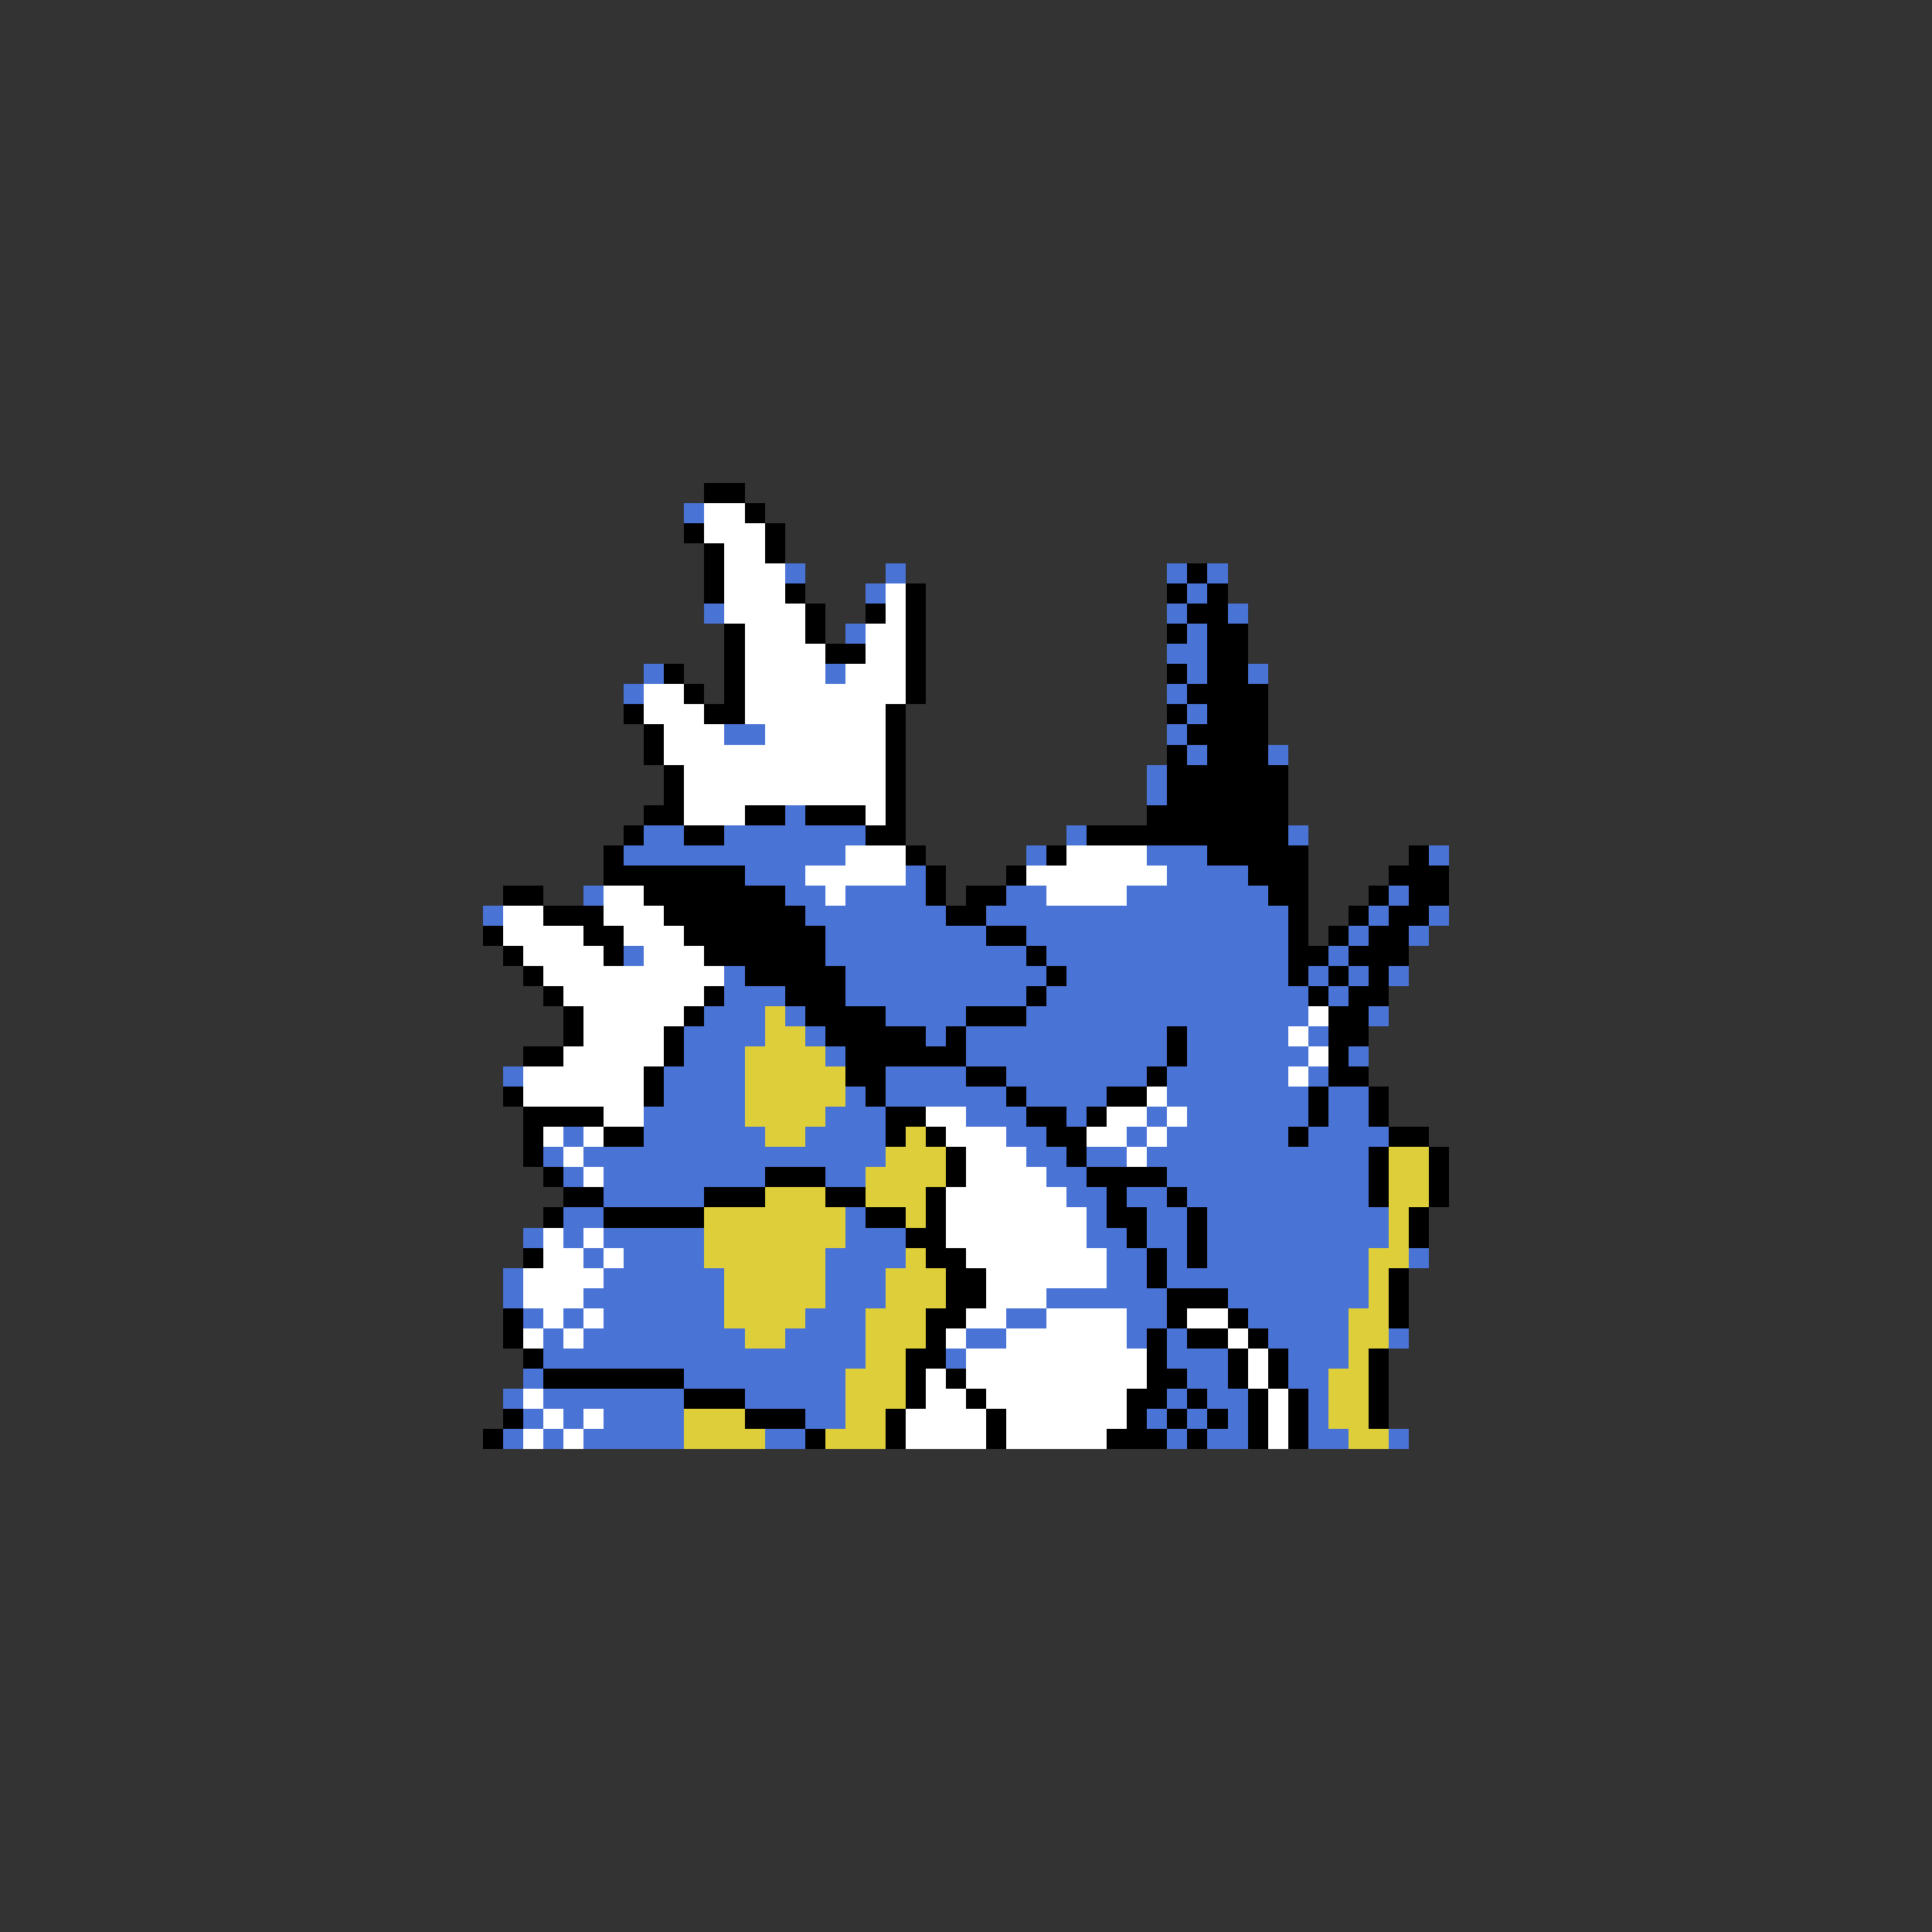 <svg xmlns="http://www.w3.org/2000/svg" viewBox="0 -0.5 96 96" shape-rendering="crispEdges">
<rect x="0" y="-0.5" width="96" height="96" fill="#333333" stroke="none"/>
<path stroke="#000000" d="M35 24h2M37 25h1M34 26h1M38 26h1M35 27h1M38 27h1M35 28h1M59 28h1M35 29h1M39 29h1M45 29h1M58 29h1M60 29h1M40 30h1M43 30h1M45 30h1M59 30h2M36 31h1M40 31h1M45 31h1M58 31h1M60 31h2M36 32h1M41 32h2M45 32h1M60 32h2M33 33h1M36 33h1M45 33h1M58 33h1M60 33h2M34 34h1M36 34h1M45 34h1M59 34h4M31 35h1M35 35h2M44 35h1M58 35h1M60 35h3M32 36h1M44 36h1M59 36h4M32 37h1M44 37h1M58 37h1M60 37h3M33 38h1M44 38h1M58 38h6M33 39h1M44 39h1M58 39h6M32 40h2M37 40h2M40 40h3M44 40h1M57 40h7M31 41h1M34 41h2M43 41h2M54 41h10M30 42h1M45 42h1M52 42h1M60 42h5M70 42h1M30 43h7M46 43h1M50 43h1M62 43h3M69 43h3M25 44h2M32 44h7M46 44h1M48 44h2M63 44h2M68 44h1M70 44h2M27 45h3M33 45h7M47 45h2M64 45h1M67 45h1M69 45h2M24 46h1M29 46h2M34 46h7M49 46h2M64 46h1M66 46h1M68 46h2M25 47h1M30 47h1M35 47h6M51 47h1M64 47h2M67 47h3M26 48h1M37 48h5M52 48h1M64 48h1M66 48h1M68 48h1M27 49h1M35 49h1M39 49h3M51 49h1M65 49h1M67 49h2M28 50h1M34 50h1M40 50h4M48 50h3M66 50h2M28 51h1M33 51h1M41 51h5M47 51h1M58 51h1M66 51h2M26 52h2M33 52h1M42 52h6M58 52h1M66 52h1M32 53h1M42 53h2M48 53h2M57 53h1M66 53h2M25 54h1M32 54h1M43 54h1M50 54h1M55 54h2M65 54h1M68 54h1M26 55h4M44 55h2M51 55h2M54 55h1M65 55h1M68 55h1M26 56h1M30 56h2M44 56h1M46 56h1M52 56h2M64 56h1M69 56h2M26 57h1M47 57h1M53 57h1M68 57h1M71 57h1M27 58h1M38 58h3M47 58h1M54 58h4M68 58h1M71 58h1M28 59h2M35 59h3M41 59h2M46 59h1M55 59h1M58 59h1M68 59h1M71 59h1M27 60h1M30 60h5M43 60h2M46 60h1M55 60h2M59 60h1M70 60h1M45 61h2M56 61h1M59 61h1M70 61h1M26 62h1M46 62h2M57 62h1M59 62h1M47 63h2M57 63h1M69 63h1M47 64h2M58 64h3M69 64h1M25 65h1M46 65h2M58 65h1M61 65h1M69 65h1M25 66h1M46 66h1M57 66h1M59 66h2M62 66h1M26 67h1M45 67h2M57 67h1M61 67h1M63 67h1M68 67h1M27 68h7M45 68h1M47 68h1M57 68h2M61 68h1M63 68h1M68 68h1M34 69h3M45 69h1M48 69h1M56 69h2M59 69h1M62 69h1M64 69h1M68 69h1M25 70h1M37 70h3M44 70h1M49 70h1M56 70h1M58 70h1M60 70h1M62 70h1M64 70h1M68 70h1M24 71h1M40 71h1M44 71h1M49 71h1M55 71h3M59 71h1M62 71h1M64 71h1" />
<path stroke="#4a73d6" d="M34 25h1M39 28h1M44 28h1M58 28h1M60 28h1M43 29h1M59 29h1M35 30h1M58 30h1M61 30h1M42 31h1M59 31h1M58 32h2M32 33h1M41 33h1M59 33h1M62 33h1M31 34h1M58 34h1M59 35h1M36 36h2M58 36h1M59 37h1M63 37h1M57 38h1M57 39h1M39 40h1M32 41h2M36 41h7M53 41h1M64 41h1M31 42h11M51 42h1M57 42h3M71 42h1M37 43h3M45 43h1M58 43h4M29 44h1M39 44h2M42 44h4M50 44h2M56 44h7M69 44h1M24 45h1M40 45h7M49 45h15M68 45h1M71 45h1M41 46h8M51 46h13M67 46h1M70 46h1M31 47h1M41 47h10M52 47h12M66 47h1M36 48h1M42 48h10M53 48h11M65 48h1M67 48h1M69 48h1M36 49h3M42 49h9M52 49h13M66 49h1M35 50h3M39 50h1M44 50h4M51 50h14M68 50h1M34 51h4M40 51h1M46 51h1M48 51h10M59 51h5M65 51h1M34 52h3M41 52h1M48 52h10M59 52h6M67 52h1M25 53h1M33 53h4M44 53h4M50 53h7M58 53h6M65 53h1M33 54h4M42 54h1M44 54h6M51 54h4M58 54h7M66 54h2M32 55h5M41 55h3M48 55h3M53 55h1M57 55h1M59 55h6M66 55h2M28 56h1M32 56h6M40 56h4M50 56h2M56 56h1M58 56h6M65 56h4M27 57h1M29 57h15M51 57h2M54 57h2M57 57h11M28 58h1M30 58h8M41 58h2M52 58h2M58 58h10M30 59h5M53 59h2M56 59h2M59 59h9M28 60h2M42 60h1M54 60h1M57 60h2M60 60h9M26 61h1M28 61h1M30 61h5M42 61h3M54 61h2M57 61h2M60 61h9M29 62h1M31 62h4M41 62h4M55 62h2M58 62h1M60 62h8M70 62h1M25 63h1M30 63h6M41 63h3M55 63h2M58 63h10M25 64h1M29 64h7M41 64h3M52 64h6M61 64h7M26 65h1M28 65h1M30 65h6M40 65h3M50 65h2M56 65h2M62 65h5M27 66h1M29 66h8M39 66h4M48 66h2M56 66h1M58 66h1M63 66h4M69 66h1M27 67h16M47 67h1M58 67h3M64 67h3M26 68h1M34 68h8M59 68h2M64 68h2M25 69h1M27 69h7M37 69h5M58 69h1M60 69h2M65 69h1M26 70h1M28 70h1M30 70h4M40 70h2M57 70h1M59 70h1M61 70h1M65 70h1M25 71h1M27 71h1M29 71h5M38 71h2M58 71h1M60 71h2M65 71h2M69 71h1" />
<path stroke="#ffffff" d="M35 25h2M35 26h3M36 27h2M36 28h3M36 29h3M44 29h1M36 30h4M44 30h1M37 31h3M43 31h2M37 32h4M43 32h2M37 33h4M42 33h3M32 34h2M37 34h8M32 35h3M37 35h7M33 36h3M38 36h6M33 37h11M34 38h10M34 39h10M34 40h3M43 40h1M42 42h3M53 42h4M40 43h5M51 43h7M30 44h2M41 44h1M52 44h4M25 45h2M30 45h3M25 46h4M31 46h3M26 47h4M32 47h3M27 48h9M28 49h7M29 50h5M65 50h1M29 51h4M64 51h1M28 52h5M65 52h1M26 53h6M64 53h1M26 54h6M57 54h1M30 55h2M46 55h2M55 55h2M58 55h1M27 56h1M29 56h1M47 56h3M54 56h2M57 56h1M28 57h1M48 57h3M56 57h1M29 58h1M48 58h4M47 59h6M47 60h7M27 61h1M29 61h1M47 61h7M27 62h2M30 62h1M48 62h7M26 63h4M49 63h6M26 64h3M49 64h3M27 65h1M29 65h1M48 65h2M52 65h4M59 65h2M26 66h1M28 66h1M47 66h1M50 66h6M61 66h1M48 67h9M62 67h1M46 68h1M48 68h9M62 68h1M26 69h1M46 69h2M49 69h7M63 69h1M27 70h1M29 70h1M45 70h4M50 70h6M63 70h1M26 71h1M28 71h1M45 71h4M50 71h5M63 71h1" />
<path stroke="#dece3a" d="M38 50h1M38 51h2M37 52h4M37 53h5M37 54h5M37 55h4M38 56h2M45 56h1M44 57h3M69 57h2M43 58h4M69 58h2M38 59h3M43 59h3M69 59h2M35 60h7M45 60h1M69 60h1M35 61h7M69 61h1M35 62h6M45 62h1M68 62h2M36 63h5M44 63h3M68 63h1M36 64h5M44 64h3M68 64h1M36 65h4M43 65h3M67 65h2M37 66h2M43 66h3M67 66h2M43 67h2M67 67h1M42 68h3M66 68h2M42 69h3M66 69h2M34 70h3M42 70h2M66 70h2M34 71h4M41 71h3M67 71h2" />
</svg>